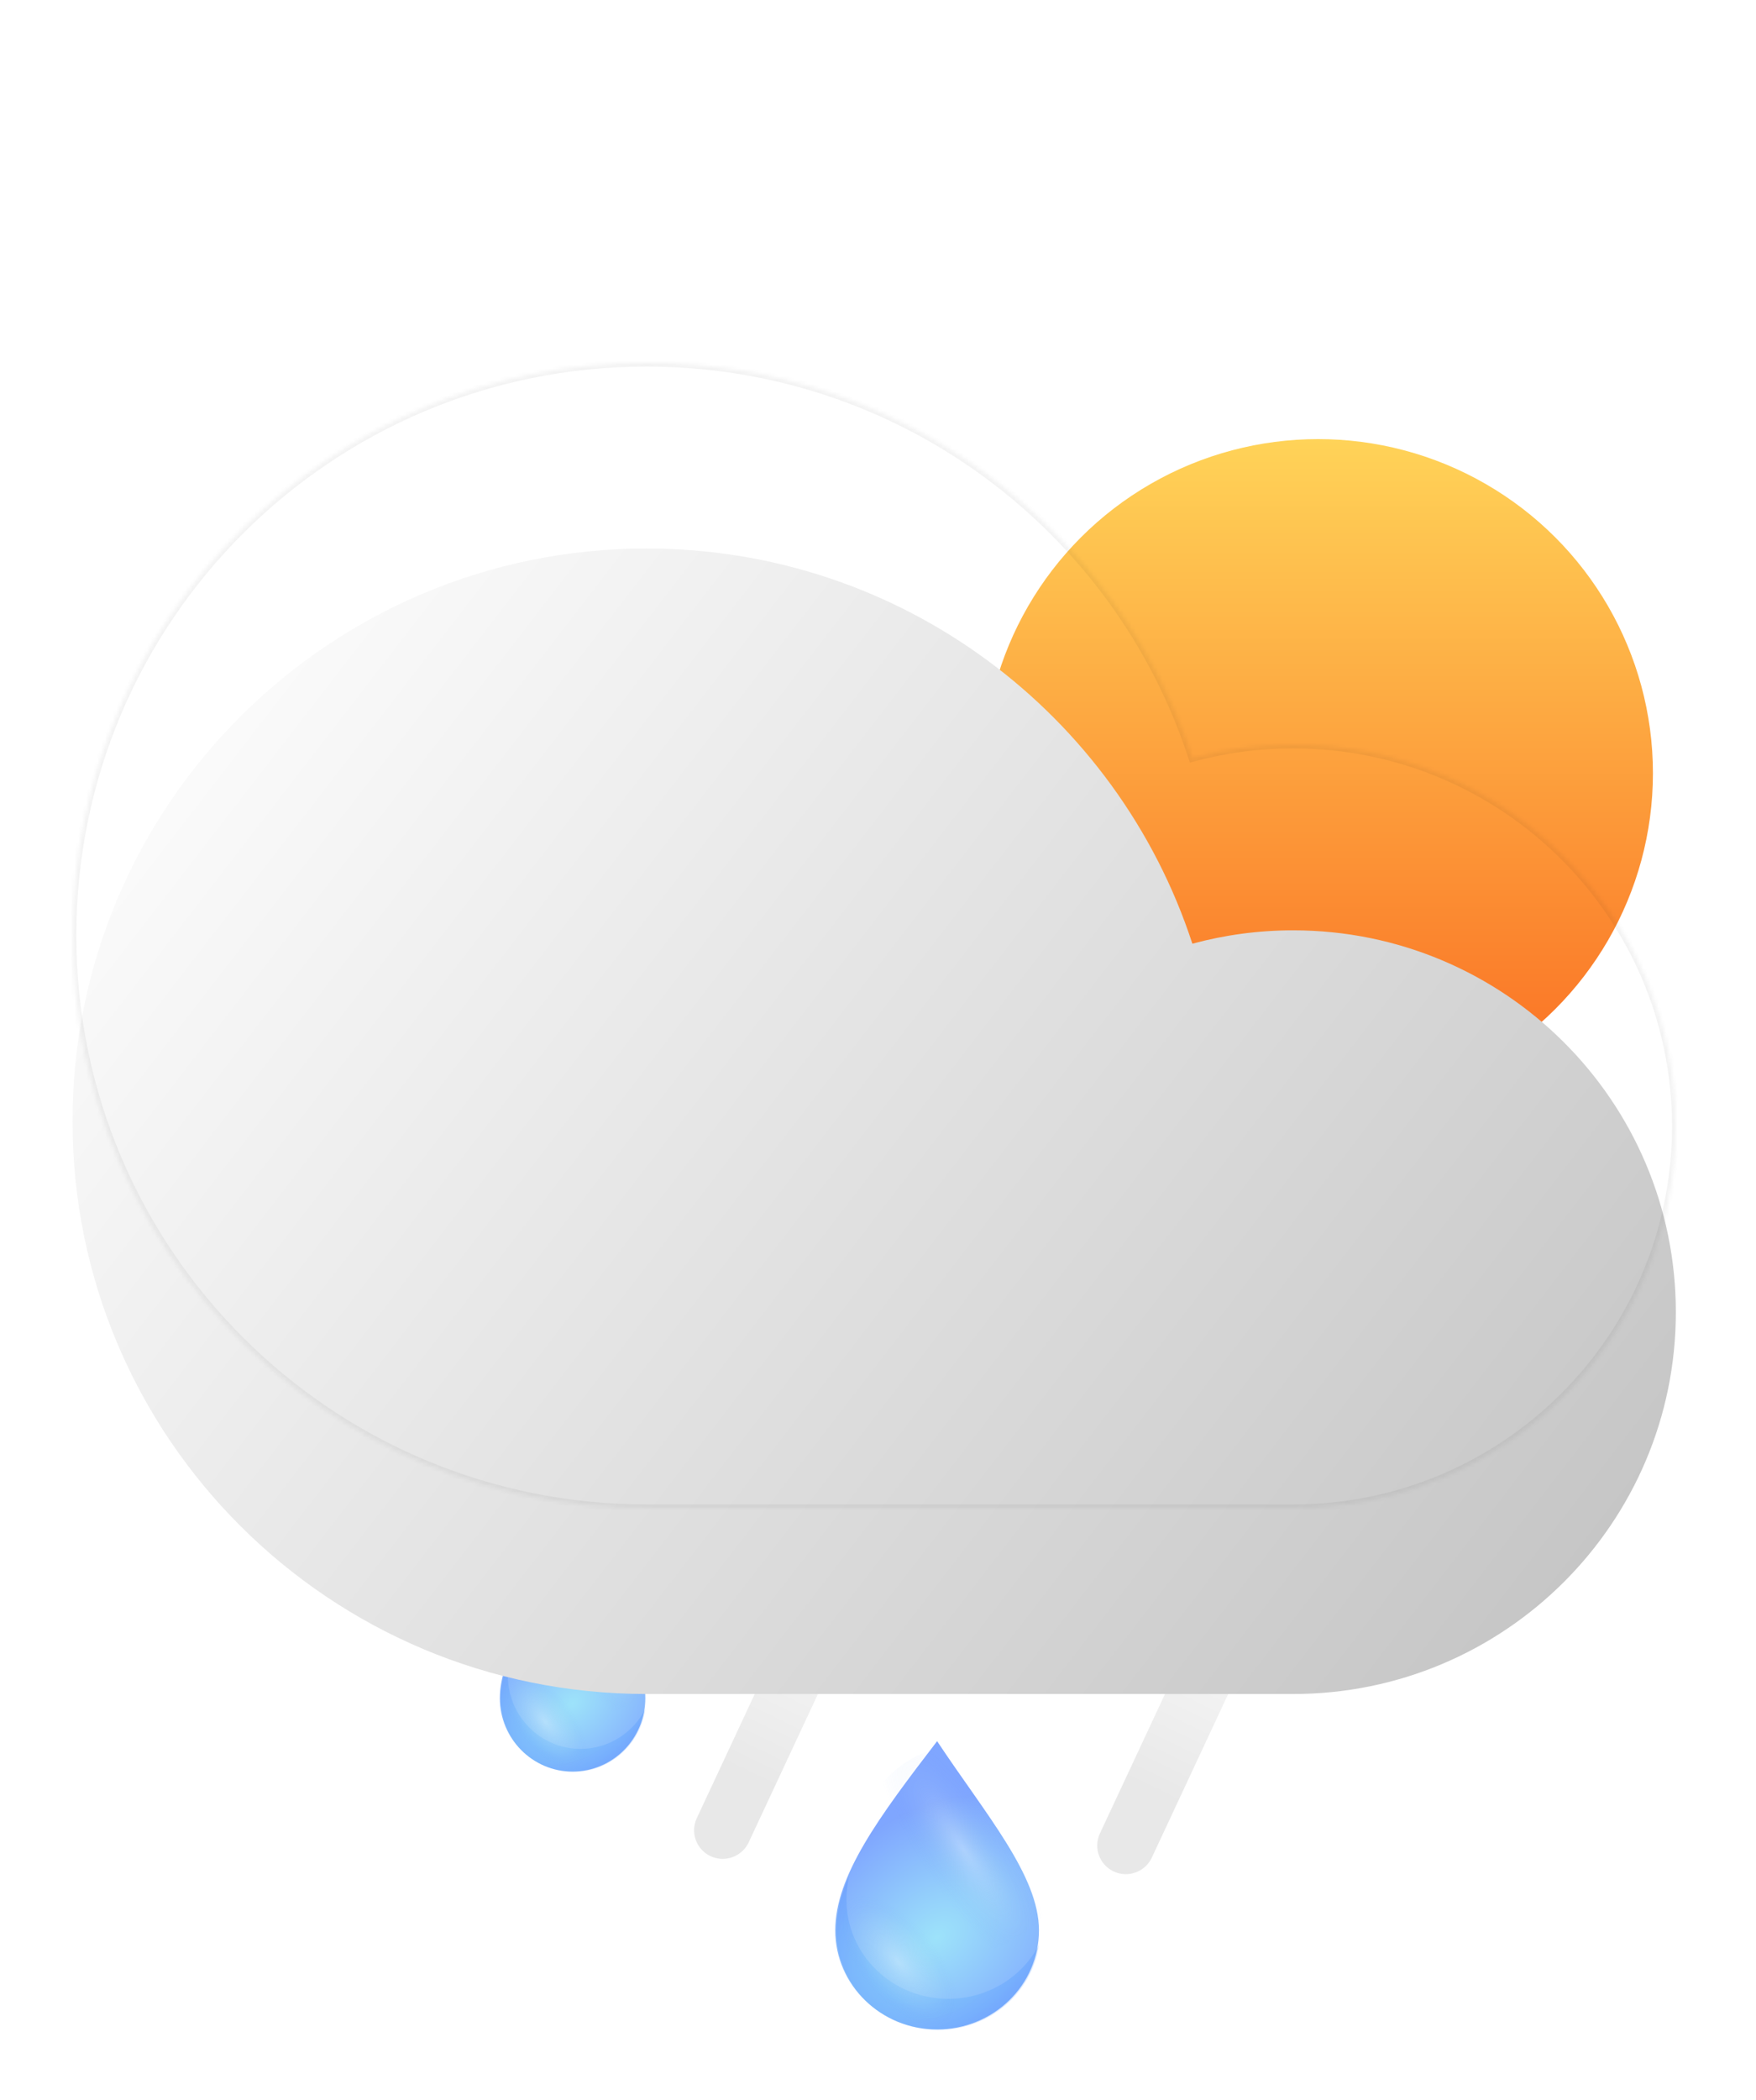 <svg width="460" height="550" viewBox="0 0 460 550" fill="none" xmlns="http://www.w3.org/2000/svg">
<g style="mix-blend-mode:color-burn" opacity="0.5" filter="url(#filter0_f_1_463)">
<path fill-rule="evenodd" clip-rule="evenodd" d="M272.163 509.382C267.737 517.751 258.766 523.477 248.42 523.477C233.685 523.477 221.74 511.865 221.74 497.542C221.74 495.488 221.976 493.412 222.425 491.304C220.278 496.289 219.072 501.046 219.072 505.689C219.072 520.012 231.017 531.624 245.752 531.624C259.197 531.624 270.319 521.956 272.163 509.382Z" fill="url(#paint0_radial_1_463)" fill-opacity="0.3"/>
</g>
<path opacity="0.5" d="M272.165 505.561C272.165 519.884 260.22 531.495 245.485 531.495C230.75 531.495 218.806 519.884 218.806 505.561C218.806 491.237 230.278 475.824 245.485 456C258.291 475.281 272.165 491.237 272.165 505.561Z" fill="url(#paint1_radial_1_463)"/>
<g style="mix-blend-mode:screen" opacity="0.3">
<ellipse cx="252.288" cy="484.243" rx="27.346" ry="27.157" fill="url(#paint2_radial_1_463)"/>
</g>
<g style="mix-blend-mode:screen" opacity="0.3">
<ellipse cx="236.814" cy="513.843" rx="27.346" ry="27.157" fill="url(#paint3_radial_1_463)"/>
</g>
<g style="mix-blend-mode:color-burn" opacity="0.5" filter="url(#filter1_f_1_463)">
<path fill-rule="evenodd" clip-rule="evenodd" d="M169.047 447.566C165.886 453.769 159.478 458.012 152.088 458.012C141.563 458.012 133.031 449.406 133.031 438.79C133.031 437.268 133.2 435.729 133.52 434.166C131.986 437.861 131.125 441.387 131.125 444.828C131.125 455.444 139.658 464.05 150.182 464.05C159.786 464.05 167.73 456.885 169.047 447.566Z" fill="url(#paint4_radial_1_463)" fill-opacity="0.3"/>
</g>
<path opacity="0.5" d="M169.048 444.733C169.048 455.349 160.516 463.955 149.991 463.955C139.467 463.955 130.935 455.349 130.935 444.733C130.935 434.117 139.129 422.693 149.991 408C159.139 422.291 169.048 434.117 169.048 444.733Z" fill="url(#paint5_radial_1_463)"/>
<g style="mix-blend-mode:screen" opacity="0.3">
<ellipse cx="154.851" cy="428.933" rx="19.533" ry="20.128" fill="url(#paint6_radial_1_463)"/>
</g>
<g style="mix-blend-mode:screen" opacity="0.3">
<ellipse cx="143.798" cy="450.872" rx="19.533" ry="20.128" fill="url(#paint7_radial_1_463)"/>
</g>
<g filter="url(#filter2_f_1_463)">
<line x1="7.5" y1="-7.5" x2="87.388" y2="-7.5" transform="matrix(-0.423 0.906 -0.907 -0.421 325.095 401)" stroke="url(#paint8_linear_1_463)" stroke-width="15" stroke-linecap="round"/>
</g>
<g filter="url(#filter3_f_1_463)">
<line x1="7.5" y1="-7.5" x2="87.388" y2="-7.5" transform="matrix(-0.423 0.906 -0.907 -0.421 219.492 397)" stroke="url(#paint9_linear_1_463)" stroke-width="15" stroke-linecap="round"/>
</g>
<g filter="url(#filter4_i_1_463)">
<ellipse cx="345.291" cy="182.5" rx="87.709" ry="87.5" fill="url(#paint10_linear_1_463)"/>
</g>
<mask id="path-12-inside-1_1_463" fill="white">
<path fill-rule="evenodd" clip-rule="evenodd" d="M338.761 395L169.358 395C86.318 395 19 327.843 19 245C19 162.157 86.318 95 169.358 95C236.131 95 292.738 138.423 312.354 198.507C320.767 196.22 329.621 195 338.761 195C394.122 195 439 239.771 439 295C439 350.228 394.122 395 338.761 395Z"/>
</mask>
<g filter="url(#filter5_i_1_463)">
<path fill-rule="evenodd" clip-rule="evenodd" d="M338.761 395L169.358 395C86.318 395 19 327.843 19 245C19 162.157 86.318 95 169.358 95C236.131 95 292.738 138.423 312.354 198.507C320.767 196.22 329.621 195 338.761 195C394.122 195 439 239.771 439 295C439 350.228 394.122 395 338.761 395Z" fill="url(#paint11_linear_1_463)"/>
</g>
<path d="M169.358 395V394V395ZM338.761 395V396V395ZM312.354 198.507L311.403 198.817L311.698 199.721L312.616 199.472L312.354 198.507ZM169.358 396L338.761 396V394L169.358 394V396ZM18 245C18 328.397 85.767 396 169.358 396V394C86.868 394 20 327.288 20 245H18ZM169.358 94C85.767 94 18 161.603 18 245H20C20 162.712 86.868 96 169.358 96V94ZM313.304 198.196C293.558 137.712 236.575 94 169.358 94V96C235.687 96 291.918 139.133 311.403 198.817L313.304 198.196ZM312.616 199.472C320.945 197.208 329.711 196 338.761 196V194C329.532 194 320.59 195.232 312.091 197.542L312.616 199.472ZM338.761 196C393.572 196 438 240.326 438 295H440C440 239.217 394.672 194 338.761 194V196ZM438 295C438 349.674 393.572 394 338.761 394V396C394.672 396 440 350.783 440 295H438Z" fill="black" fill-opacity="0.05" mask="url(#path-12-inside-1_1_463)"/>
<defs>
<filter id="filter0_f_1_463" x="211.072" y="483.304" width="69.091" height="56.32" filterUnits="userSpaceOnUse" color-interpolation-filters="sRGB">
<feFlood flood-opacity="0" result="BackgroundImageFix"/>
<feBlend mode="normal" in="SourceGraphic" in2="BackgroundImageFix" result="shape"/>
<feGaussianBlur stdDeviation="4" result="effect1_foregroundBlur_1_463"/>
</filter>
<filter id="filter1_f_1_463" x="123.125" y="426.166" width="53.922" height="45.884" filterUnits="userSpaceOnUse" color-interpolation-filters="sRGB">
<feFlood flood-opacity="0" result="BackgroundImageFix"/>
<feBlend mode="normal" in="SourceGraphic" in2="BackgroundImageFix" result="shape"/>
<feGaussianBlur stdDeviation="4" result="effect1_foregroundBlur_1_463"/>
</filter>
<filter id="filter2_f_1_463" x="285.465" y="401.458" width="52.771" height="91.398" filterUnits="userSpaceOnUse" color-interpolation-filters="sRGB">
<feFlood flood-opacity="0" result="BackgroundImageFix"/>
<feBlend mode="normal" in="SourceGraphic" in2="BackgroundImageFix" result="shape"/>
<feGaussianBlur stdDeviation="1" result="effect1_foregroundBlur_1_463"/>
</filter>
<filter id="filter3_f_1_463" x="179.862" y="397.458" width="52.771" height="91.398" filterUnits="userSpaceOnUse" color-interpolation-filters="sRGB">
<feFlood flood-opacity="0" result="BackgroundImageFix"/>
<feBlend mode="normal" in="SourceGraphic" in2="BackgroundImageFix" result="shape"/>
<feGaussianBlur stdDeviation="1" result="effect1_foregroundBlur_1_463"/>
</filter>
<filter id="filter4_i_1_463" x="257.582" y="95" width="175.418" height="195" filterUnits="userSpaceOnUse" color-interpolation-filters="sRGB">
<feFlood flood-opacity="0" result="BackgroundImageFix"/>
<feBlend mode="normal" in="SourceGraphic" in2="BackgroundImageFix" result="shape"/>
<feColorMatrix in="SourceAlpha" type="matrix" values="0 0 0 0 0 0 0 0 0 0 0 0 0 0 0 0 0 0 127 0" result="hardAlpha"/>
<feOffset dy="20"/>
<feGaussianBlur stdDeviation="35"/>
<feComposite in2="hardAlpha" operator="arithmetic" k2="-1" k3="1"/>
<feColorMatrix type="matrix" values="0 0 0 0 1 0 0 0 0 1 0 0 0 0 1 0 0 0 1 0"/>
<feBlend mode="overlay" in2="shape" result="effect1_innerShadow_1_463"/>
</filter>
<filter id="filter5_i_1_463" x="19" y="95" width="420" height="348.647" filterUnits="userSpaceOnUse" color-interpolation-filters="sRGB">
<feFlood flood-opacity="0" result="BackgroundImageFix"/>
<feBlend mode="normal" in="SourceGraphic" in2="BackgroundImageFix" result="shape"/>
<feColorMatrix in="SourceAlpha" type="matrix" values="0 0 0 0 0 0 0 0 0 0 0 0 0 0 0 0 0 0 127 0" result="hardAlpha"/>
<feOffset dy="48.647"/>
<feGaussianBlur stdDeviation="30"/>
<feComposite in2="hardAlpha" operator="arithmetic" k2="-1" k3="1"/>
<feColorMatrix type="matrix" values="0 0 0 0 1 0 0 0 0 1 0 0 0 0 1 0 0 0 1 0"/>
<feBlend mode="normal" in2="shape" result="effect1_innerShadow_1_463"/>
</filter>
<radialGradient id="paint0_radial_1_463" cx="0" cy="0" r="1" gradientUnits="userSpaceOnUse" gradientTransform="translate(245.752 507.454) rotate(-38.187) scale(44.805 32.374)">
<stop stop-color="#3CC7F5"/>
<stop offset="0" stop-color="#3CC7F5"/>
<stop offset="1" stop-color="#004DFF"/>
</radialGradient>
<radialGradient id="paint1_radial_1_463" cx="0" cy="0" r="1" gradientUnits="userSpaceOnUse" gradientTransform="translate(245.485 507.326) rotate(-38.187) scale(44.805 32.374)">
<stop stop-color="#3CC7F5"/>
<stop offset="0" stop-color="#3CC7F5"/>
<stop offset="1" stop-color="#004DFF"/>
</radialGradient>
<radialGradient id="paint2_radial_1_463" cx="0" cy="0" r="1" gradientUnits="userSpaceOnUse" gradientTransform="translate(252.288 484.243) rotate(56.467) scale(38.117 11.064)">
<stop stop-color="white"/>
<stop offset="0.555" stop-color="#BDDBF1" stop-opacity="0.25"/>
<stop offset="1" stop-color="#5686F5" stop-opacity="0"/>
</radialGradient>
<radialGradient id="paint3_radial_1_463" cx="0" cy="0" r="1" gradientUnits="userSpaceOnUse" gradientTransform="translate(235.347 513.843) rotate(50.22) scale(20.849 10.104)">
<stop stop-color="white"/>
<stop offset="0.674" stop-color="#BDDBF1" stop-opacity="0.25"/>
<stop offset="1" stop-color="#5686F5" stop-opacity="0"/>
</radialGradient>
<radialGradient id="paint4_radial_1_463" cx="0" cy="0" r="1" gradientUnits="userSpaceOnUse" gradientTransform="translate(150.182 446.137) rotate(-39.22) scale(32.469 23.65)">
<stop stop-color="#3CC7F5"/>
<stop offset="0" stop-color="#3CC7F5"/>
<stop offset="1" stop-color="#004DFF"/>
</radialGradient>
<radialGradient id="paint5_radial_1_463" cx="0" cy="0" r="1" gradientUnits="userSpaceOnUse" gradientTransform="translate(149.991 446.042) rotate(-39.22) scale(32.469 23.65)">
<stop stop-color="#3CC7F5"/>
<stop offset="0" stop-color="#3CC7F5"/>
<stop offset="1" stop-color="#004DFF"/>
</radialGradient>
<radialGradient id="paint6_radial_1_463" cx="0" cy="0" r="1" gradientUnits="userSpaceOnUse" gradientTransform="translate(154.851 428.933) rotate(57.434) scale(27.943 7.99)">
<stop stop-color="white"/>
<stop offset="0.555" stop-color="#BDDBF1" stop-opacity="0.25"/>
<stop offset="1" stop-color="#5686F5" stop-opacity="0"/>
</radialGradient>
<radialGradient id="paint7_radial_1_463" cx="0" cy="0" r="1" gradientUnits="userSpaceOnUse" gradientTransform="translate(142.75 450.872) rotate(51.258) scale(15.226 7.325)">
<stop stop-color="white"/>
<stop offset="0.674" stop-color="#BDDBF1" stop-opacity="0.25"/>
<stop offset="1" stop-color="#5686F5" stop-opacity="0"/>
</radialGradient>
<linearGradient id="paint8_linear_1_463" x1="0.207" y1="0.446" x2="71.759" y2="1.548" gradientUnits="userSpaceOnUse">
<stop stop-color="white"/>
<stop offset="1" stop-color="#E8E8E8"/>
</linearGradient>
<linearGradient id="paint9_linear_1_463" x1="0.207" y1="0.446" x2="71.759" y2="1.548" gradientUnits="userSpaceOnUse">
<stop stop-color="white"/>
<stop offset="1" stop-color="#E8E8E8"/>
</linearGradient>
<linearGradient id="paint10_linear_1_463" x1="345.291" y1="95" x2="345.291" y2="270" gradientUnits="userSpaceOnUse">
<stop stop-color="#FFD358"/>
<stop offset="1" stop-color="#FA6C21"/>
</linearGradient>
<linearGradient id="paint11_linear_1_463" x1="48.423" y1="95" x2="438.459" y2="395.861" gradientUnits="userSpaceOnUse">
<stop stop-color="white"/>
<stop offset="1" stop-color="#C1C1C1"/>
</linearGradient>
</defs>
</svg>

